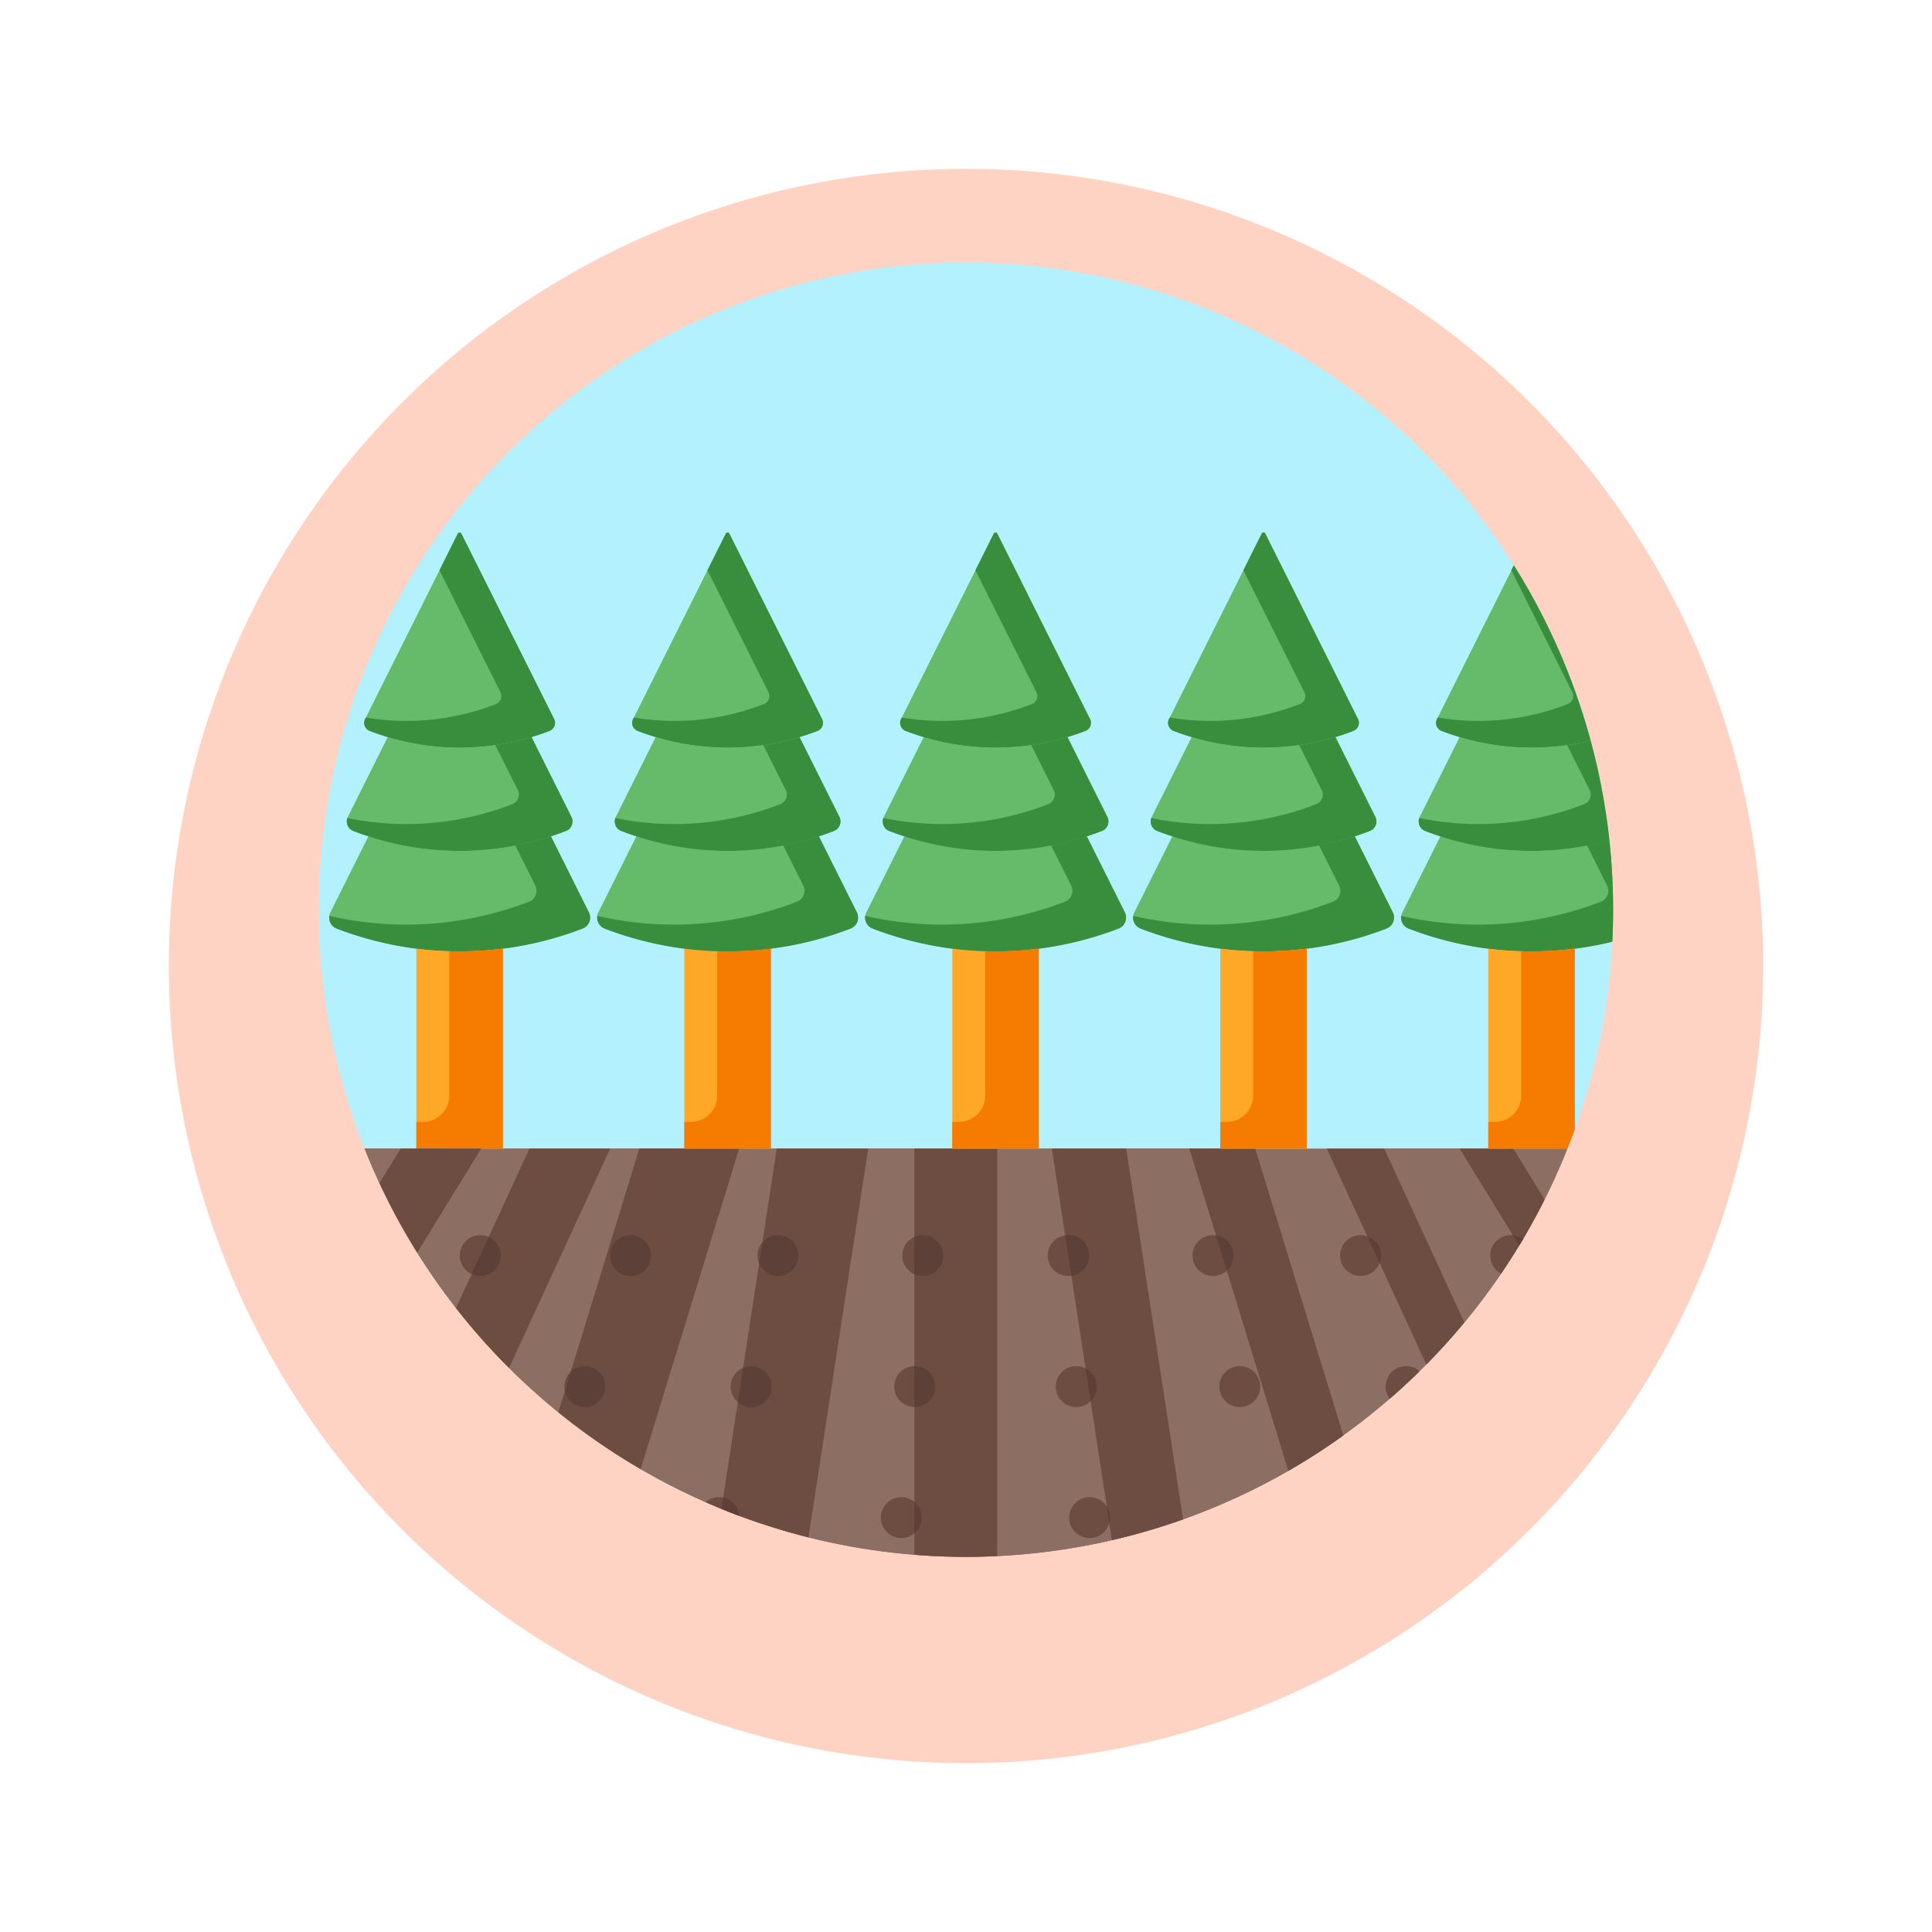 <svg xmlns="http://www.w3.org/2000/svg" xmlns:xlink="http://www.w3.org/1999/xlink" width="103" height="103" viewBox="0 0 103 103">
  <defs>
    <filter id="Elipse_4909" x="0" y="0" width="103" height="103" filterUnits="userSpaceOnUse">
      <feOffset dy="3" input="SourceAlpha"/>
      <feGaussianBlur stdDeviation="3" result="blur"/>
      <feFlood flood-opacity="0.161"/>
      <feComposite operator="in" in2="blur"/>
      <feComposite in="SourceGraphic"/>
    </filter>
    <clipPath id="clip-path">
      <circle id="Elipse_7719" data-name="Elipse 7719" cx="34.5" cy="34.5" r="34.5" fill="#b3f1ff"/>
    </clipPath>
  </defs>
  <g id="Grupo_1013331" data-name="Grupo 1013331" transform="translate(-381 -2335)">
    <g transform="matrix(1, 0, 0, 1, 381, 2335)" filter="url(#Elipse_4909)">
      <circle id="Elipse_4909-2" data-name="Elipse 4909" cx="42.5" cy="42.5" r="42.5" transform="translate(9 6)" fill="#ffd3c3"/>
    </g>
    <g id="Enmascarar_grupo_868571" data-name="Enmascarar grupo 868571" transform="translate(398 2349)" clip-path="url(#clip-path)">
      <circle id="Elipse_7718" data-name="Elipse 7718" cx="34.5" cy="34.5" r="34.5" fill="#b3f1ff"/>
      <g id="cultivos" transform="translate(-0.531 14.388)">
        <g id="Grupo_1012790" data-name="Grupo 1012790" transform="translate(45.808 0)">
          <path id="Trazado_663126" data-name="Trazado 663126" d="M330.34,14.1a13.34,13.34,0,0,1-9.586,0,.459.459,0,0,1-.246-.634l4.945-9.889a.105.105,0,0,1,.188,0l4.945,9.889A.459.459,0,0,1,330.34,14.1Z" transform="translate(-320.46 -3.523)" fill="#66bb6a"/>
        </g>
        <g id="Grupo_1012791" data-name="Grupo 1012791" transform="translate(43.939 16.195)">
          <path id="Trazado_663127" data-name="Trazado 663127" d="M307.449,120.868l2.027-4.054a15.777,15.777,0,0,0,9.726,0l2.027,4.054a.628.628,0,0,1-.336.867h0a18.241,18.241,0,0,1-13.108,0A.628.628,0,0,1,307.449,120.868Z" transform="translate(-307.382 -116.814)" fill="#66bb6a"/>
        </g>
        <g id="Grupo_1012792" data-name="Grupo 1012792" transform="translate(44.878 10.908)">
          <path id="Trazado_663128" data-name="Trazado 663128" d="M314.012,84.086l2.126-4.252a13.34,13.34,0,0,0,7.667,0l2.126,4.252a.543.543,0,0,1-.291.75,15.858,15.858,0,0,1-11.338,0h0A.543.543,0,0,1,314.012,84.086Z" transform="translate(-313.954 -79.834)" fill="#66bb6a"/>
        </g>
        <g id="Grupo_1012793" data-name="Grupo 1012793" transform="translate(60.095 0)">
          <path id="Trazado_663129" data-name="Trazado 663129" d="M430.286,14.1a13.34,13.34,0,0,1-9.586,0,.459.459,0,0,1-.246-.634L425.4,3.581a.105.105,0,0,1,.188,0l4.945,9.889A.459.459,0,0,1,430.286,14.1Z" transform="translate(-420.406 -3.523)" fill="#66bb6a"/>
        </g>
        <g id="Grupo_1012794" data-name="Grupo 1012794" transform="translate(58.225 16.195)">
          <path id="Trazado_663130" data-name="Trazado 663130" d="M407.4,120.868l2.027-4.054a15.777,15.777,0,0,0,9.726,0l2.027,4.054a.628.628,0,0,1-.336.867h0a18.241,18.241,0,0,1-13.108,0A.628.628,0,0,1,407.4,120.868Z" transform="translate(-407.328 -116.814)" fill="#66bb6a"/>
        </g>
        <g id="Grupo_1012795" data-name="Grupo 1012795" transform="translate(59.165 10.908)">
          <path id="Trazado_663131" data-name="Trazado 663131" d="M413.958,84.086l2.126-4.252a13.34,13.34,0,0,0,7.667,0l2.126,4.252a.543.543,0,0,1-.291.75,15.858,15.858,0,0,1-11.338,0h0A.543.543,0,0,1,413.958,84.086Z" transform="translate(-413.9 -79.834)" fill="#66bb6a"/>
        </g>
        <g id="Grupo_1012796" data-name="Grupo 1012796" transform="translate(0 32.847)">
          <path id="Trazado_663132" data-name="Trazado 663132" d="M71.857,272.65H1.339A1.339,1.339,0,0,1,0,271.312V234.636a1.328,1.328,0,0,1,1.328-1.328h70.54a1.328,1.328,0,0,1,1.328,1.328v36.676A1.339,1.339,0,0,1,71.857,272.65Z" transform="translate(0 -233.308)" fill="#8d6e63"/>
        </g>
        <path id="Trazado_663133" data-name="Trazado 663133" d="M456.835,233.307h-7.661l8.989,14.629v-13.3A1.328,1.328,0,0,0,456.835,233.307Z" transform="translate(-384.967 -200.46)" fill="#8d6e63"/>
        <path id="Trazado_663134" data-name="Trazado 663134" d="M485.628,233.307h-2.859a1.328,1.328,0,0,1,1.328,1.328v8.648l2.859,4.652v-13.3A1.328,1.328,0,0,0,485.628,233.307Z" transform="translate(-413.76 -200.46)" fill="#6d4c41"/>
        <g id="Grupo_1012797" data-name="Grupo 1012797" transform="translate(36.694 32.847)">
          <path id="Trazado_663135" data-name="Trazado 663135" d="M269.625,272.65H256.7V233.308h6.878Z" transform="translate(-256.703 -233.308)" fill="#8d6e63"/>
        </g>
        <g id="Grupo_1012798" data-name="Grupo 1012798" transform="translate(23.772 32.847)">
          <path id="Trazado_663136" data-name="Trazado 663136" d="M179.227,272.65H166.3l6.044-39.342h6.878Z" transform="translate(-166.305 -233.308)" fill="#8d6e63"/>
        </g>
        <g id="Grupo_1012799" data-name="Grupo 1012799" transform="translate(10.85 32.847)">
          <path id="Trazado_663137" data-name="Trazado 663137" d="M88.828,272.65H75.906l12.088-39.342h6.878Z" transform="translate(-75.906 -233.308)" fill="#8d6e63"/>
        </g>
        <g id="Grupo_1012800" data-name="Grupo 1012800" transform="translate(0 32.847)">
          <path id="Trazado_663138" data-name="Trazado 663138" d="M16.06,233.307,0,268.154v3.156a1.339,1.339,0,0,0,1.339,1.339H10.85l12.088-39.342Z" transform="translate(0 -233.307)" fill="#8d6e63"/>
        </g>
        <g id="Grupo_1012801" data-name="Grupo 1012801" transform="translate(0 32.847)">
          <path id="Trazado_663139" data-name="Trazado 663139" d="M0,268.154l16.06-34.847H9.182L0,248.249Z" transform="translate(0 -233.307)" fill="#8d6e63"/>
        </g>
        <g id="Grupo_1012802" data-name="Grupo 1012802" transform="translate(43.572 32.847)">
          <path id="Trazado_663140" data-name="Trazado 663140" d="M323.787,272.65H310.865l-6.044-39.342H311.7Z" transform="translate(-304.821 -233.308)" fill="#8d6e63"/>
        </g>
        <g id="Grupo_1012803" data-name="Grupo 1012803" transform="translate(57.329 32.847)">
          <path id="Trazado_663141" data-name="Trazado 663141" d="M416.922,247.936l-8.989-14.629h-6.878l15.867,34.429v-19.8Z" transform="translate(-401.055 -233.307)" fill="#8d6e63"/>
        </g>
        <path id="Trazado_663142" data-name="Trazado 663142" d="M432.033,233.307h-2.859l7.039,11.455a13.176,13.176,0,0,1,1.95,6.9v9.872l2.859,6.2v-19.8Z" transform="translate(-367.826 -200.46)" fill="#6d4c41"/>
        <g id="Grupo_1012804" data-name="Grupo 1012804" transform="translate(36.694 32.847)">
          <path id="Trazado_663143" data-name="Trazado 663143" d="M263.582,233.307h-3.965l4.979,32.414a3.459,3.459,0,0,1-3.419,3.984H256.7v2.945h12.922Z" transform="translate(-256.704 -233.307)" fill="#6d4c41"/>
        </g>
        <g id="Grupo_1012805" data-name="Grupo 1012805" transform="translate(23.772 32.847)">
          <path id="Trazado_663144" data-name="Trazado 663144" d="M174.81,233.307v32.939a3.459,3.459,0,0,1-3.459,3.459h-4.594l-.452,2.945h12.922V233.307Z" transform="translate(-166.305 -233.307)" fill="#6d4c41"/>
        </g>
        <g id="Grupo_1012806" data-name="Grupo 1012806" transform="translate(10.85 32.847)">
          <path id="Trazado_663145" data-name="Trazado 663145" d="M90,233.307l-5.141,33.464a3.459,3.459,0,0,1-3.419,2.934H76.811l-.9,2.945H88.828l6.044-39.342Z" transform="translate(-75.906 -233.307)" fill="#6d4c41"/>
        </g>
        <g id="Grupo_1012807" data-name="Grupo 1012807" transform="translate(0 32.847)">
          <path id="Trazado_663146" data-name="Trazado 663146" d="M17.616,233.307,7.184,267.262A3.459,3.459,0,0,1,3.878,269.7H0v1.606a1.339,1.339,0,0,0,1.339,1.339H10.85l12.088-39.342H17.616Z" transform="translate(0 -233.307)" fill="#6d4c41"/>
        </g>
        <g id="Grupo_1012808" data-name="Grupo 1012808" transform="translate(0 32.847)">
          <path id="Trazado_663147" data-name="Trazado 663147" d="M11.758,233.307,0,258.82v9.334l16.06-34.847Z" transform="translate(0 -233.307)" fill="#6d4c41"/>
        </g>
        <g id="Grupo_1012809" data-name="Grupo 1012809" transform="translate(46.938 32.847)">
          <path id="Trazado_663148" data-name="Trazado 663148" d="M331.88,233.307h-3.512l9.808,31.923a3.459,3.459,0,0,1-3.306,4.475h-4.276l.452,2.945h12.922Z" transform="translate(-328.368 -233.307)" fill="#6d4c41"/>
        </g>
        <g id="Grupo_1012810" data-name="Grupo 1012810" transform="translate(54.269 32.847)">
          <path id="Trazado_663149" data-name="Trazado 663149" d="M382.71,233.307h-3.06l13.734,29.8a4.634,4.634,0,0,1-3.913,6.591q-.112.005-.226.005h-2.232l.9,2.945h9.319a1.339,1.339,0,0,0,1.339-1.339v-3.575Z" transform="translate(-379.65 -233.307)" fill="#6d4c41"/>
        </g>
        <g id="Grupo_1012811" data-name="Grupo 1012811" transform="translate(31.521 0)">
          <path id="Trazado_663150" data-name="Trazado 663150" d="M220.808,14.1a13.34,13.34,0,0,0,9.586,0,.459.459,0,0,0,.246-.634L225.695,3.58a.105.105,0,0,0-.188,0l-4.945,9.889A.459.459,0,0,0,220.808,14.1Z" transform="translate(-220.514 -3.521)" fill="#66bb6a"/>
        </g>
        <g id="Grupo_1012812" data-name="Grupo 1012812" transform="translate(29.652 16.195)">
          <path id="Trazado_663151" data-name="Trazado 663151" d="M221.282,120.868l-2.027-4.054a15.777,15.777,0,0,1-9.726,0l-2.027,4.054a.628.628,0,0,0,.336.867,18.333,18.333,0,0,0,13.108,0A.628.628,0,0,0,221.282,120.868Z" transform="translate(-207.435 -116.814)" fill="#66bb6a"/>
        </g>
        <g id="Grupo_1012813" data-name="Grupo 1012813" transform="translate(30.591 10.908)">
          <path id="Trazado_663152" data-name="Trazado 663152" d="M225.983,84.086l-2.126-4.252a13.34,13.34,0,0,1-7.667,0l-2.126,4.252a.543.543,0,0,0,.291.75,15.858,15.858,0,0,0,11.338,0h0A.543.543,0,0,0,225.983,84.086Z" transform="translate(-214.006 -79.834)" fill="#66bb6a"/>
        </g>
        <g id="Grupo_1012814" data-name="Grupo 1012814" transform="translate(34.302 22.186)">
          <path id="Trazado_663153" data-name="Trazado 663153" d="M244.583,169.389V158.729a18.24,18.24,0,0,1-4.612,0v10.661Z" transform="translate(-239.971 -158.729)" fill="#ffa726"/>
        </g>
        <g id="Grupo_1012815" data-name="Grupo 1012815" transform="translate(17.234 0)">
          <path id="Trazado_663154" data-name="Trazado 663154" d="M120.862,14.1a13.34,13.34,0,0,0,9.586,0,.459.459,0,0,0,.246-.634L125.749,3.58a.105.105,0,0,0-.188,0l-4.945,9.889A.459.459,0,0,0,120.862,14.1Z" transform="translate(-120.568 -3.521)" fill="#66bb6a"/>
        </g>
        <g id="Grupo_1012816" data-name="Grupo 1012816" transform="translate(15.365 16.195)">
          <path id="Trazado_663155" data-name="Trazado 663155" d="M121.336,120.868l-2.027-4.054a15.777,15.777,0,0,1-9.726,0l-2.027,4.054a.628.628,0,0,0,.336.867,18.333,18.333,0,0,0,13.108,0A.628.628,0,0,0,121.336,120.868Z" transform="translate(-107.489 -116.814)" fill="#66bb6a"/>
        </g>
        <g id="Grupo_1012817" data-name="Grupo 1012817" transform="translate(16.304 10.908)">
          <path id="Trazado_663156" data-name="Trazado 663156" d="M126.037,84.086l-2.126-4.252a13.34,13.34,0,0,1-7.667,0l-2.126,4.252a.543.543,0,0,0,.291.75,15.858,15.858,0,0,0,11.338,0h0A.543.543,0,0,0,126.037,84.086Z" transform="translate(-114.06 -79.834)" fill="#66bb6a"/>
        </g>
        <g id="Grupo_1012818" data-name="Grupo 1012818" transform="translate(20.016 22.186)">
          <path id="Trazado_663157" data-name="Trazado 663157" d="M144.637,169.389V158.729a18.24,18.24,0,0,1-4.612,0v10.661Z" transform="translate(-140.025 -158.729)" fill="#ffa726"/>
        </g>
        <g id="Grupo_1012819" data-name="Grupo 1012819" transform="translate(2.948 0)">
          <path id="Trazado_663158" data-name="Trazado 663158" d="M20.916,14.1a13.34,13.34,0,0,0,9.586,0,.459.459,0,0,0,.246-.634L25.8,3.58a.105.105,0,0,0-.188,0L20.67,13.469A.459.459,0,0,0,20.916,14.1Z" transform="translate(-20.622 -3.521)" fill="#66bb6a"/>
        </g>
        <g id="Grupo_1012820" data-name="Grupo 1012820" transform="translate(1.078 16.195)">
          <path id="Trazado_663159" data-name="Trazado 663159" d="M21.39,120.868l-2.027-4.054a15.777,15.777,0,0,1-9.726,0L7.61,120.868a.628.628,0,0,0,.336.867,18.333,18.333,0,0,0,13.108,0A.628.628,0,0,0,21.39,120.868Z" transform="translate(-7.543 -116.814)" fill="#66bb6a"/>
        </g>
        <g id="Grupo_1012821" data-name="Grupo 1012821" transform="translate(2.018 10.908)">
          <path id="Trazado_663160" data-name="Trazado 663160" d="M26.092,84.085l-2.126-4.252a13.34,13.34,0,0,1-7.667,0l-2.126,4.252a.543.543,0,0,0,.291.75,15.858,15.858,0,0,0,11.338,0h0A.543.543,0,0,0,26.092,84.085Z" transform="translate(-14.115 -79.833)" fill="#66bb6a"/>
        </g>
        <g id="Grupo_1012822" data-name="Grupo 1012822" transform="translate(2.948 0)">
          <path id="Trazado_663161" data-name="Trazado 663161" d="M30.748,13.469,25.8,3.58a.105.105,0,0,0-.188,0l-.978,1.956,3.252,6.5a.459.459,0,0,1-.246.634,13.089,13.089,0,0,1-6.932.715l-.04.081a.459.459,0,0,0,.246.634h0a13.339,13.339,0,0,0,9.586,0h0A.459.459,0,0,0,30.748,13.469Z" transform="translate(-20.622 -3.521)" fill="#388e3c"/>
        </g>
        <g id="Grupo_1012823" data-name="Grupo 1012823" transform="translate(1.082 16.195)">
          <path id="Trazado_663162" data-name="Trazado 663162" d="M21.411,120.868l-2.027-4.054a15.767,15.767,0,0,1-1.9.486l1.069,2.139a.628.628,0,0,1-.336.867,18.241,18.241,0,0,1-10.642.754.625.625,0,0,0,.393.676,18.241,18.241,0,0,0,13.108,0A.628.628,0,0,0,21.411,120.868Z" transform="translate(-7.567 -116.814)" fill="#388e3c"/>
        </g>
        <g id="Grupo_1012824" data-name="Grupo 1012824" transform="translate(2.021 10.908)">
          <path id="Trazado_663163" data-name="Trazado 663163" d="M26.109,84.085l-2.126-4.252a13.326,13.326,0,0,1-1.931.426l1.2,2.4a.543.543,0,0,1-.291.75,15.608,15.608,0,0,1-8.793.741.541.541,0,0,0,.313.689h0a15.667,15.667,0,0,0,11.338,0A.543.543,0,0,0,26.109,84.085Z" transform="translate(-14.136 -79.833)" fill="#388e3c"/>
        </g>
        <g id="Grupo_1012825" data-name="Grupo 1012825" transform="translate(17.233 0)">
          <path id="Trazado_663164" data-name="Trazado 663164" d="M130.682,13.469,125.738,3.58a.105.105,0,0,0-.188,0l-.978,1.956,3.252,6.5a.459.459,0,0,1-.246.634,13.089,13.089,0,0,1-6.932.715l-.04.081a.459.459,0,0,0,.246.634h0a13.339,13.339,0,0,0,9.586,0h0A.459.459,0,0,0,130.682,13.469Z" transform="translate(-120.557 -3.521)" fill="#388e3c"/>
        </g>
        <g id="Grupo_1012826" data-name="Grupo 1012826" transform="translate(15.367 16.195)">
          <path id="Trazado_663165" data-name="Trazado 663165" d="M121.346,120.868l-2.027-4.054a15.769,15.769,0,0,1-1.9.486l1.069,2.139a.628.628,0,0,1-.336.867,18.241,18.241,0,0,1-10.642.754.625.625,0,0,0,.393.676,18.241,18.241,0,0,0,13.108,0A.628.628,0,0,0,121.346,120.868Z" transform="translate(-107.502 -116.814)" fill="#388e3c"/>
        </g>
        <g id="Grupo_1012827" data-name="Grupo 1012827" transform="translate(16.306 10.908)">
          <path id="Trazado_663166" data-name="Trazado 663166" d="M126.044,84.086l-2.126-4.252a13.325,13.325,0,0,1-1.931.426l1.2,2.4a.543.543,0,0,1-.291.75,15.608,15.608,0,0,1-8.793.741.541.541,0,0,0,.313.689h0a15.667,15.667,0,0,0,11.338,0A.543.543,0,0,0,126.044,84.086Z" transform="translate(-114.07 -79.834)" fill="#388e3c"/>
        </g>
        <g id="Grupo_1012828" data-name="Grupo 1012828" transform="translate(31.518 0)">
          <path id="Trazado_663167" data-name="Trazado 663167" d="M230.617,13.469,225.673,3.58a.105.105,0,0,0-.188,0l-.978,1.956,3.252,6.5a.459.459,0,0,1-.246.634,13.089,13.089,0,0,1-6.932.715l-.04.081a.459.459,0,0,0,.246.634h0a13.339,13.339,0,0,0,9.586,0h0A.459.459,0,0,0,230.617,13.469Z" transform="translate(-220.492 -3.521)" fill="#388e3c"/>
        </g>
        <g id="Grupo_1012829" data-name="Grupo 1012829" transform="translate(29.652 16.195)">
          <path id="Trazado_663168" data-name="Trazado 663168" d="M221.28,120.868l-2.027-4.054a15.767,15.767,0,0,1-1.9.486l1.069,2.139a.628.628,0,0,1-.336.867,18.241,18.241,0,0,1-10.642.754.625.625,0,0,0,.393.676,18.241,18.241,0,0,0,13.108,0A.628.628,0,0,0,221.28,120.868Z" transform="translate(-207.436 -116.814)" fill="#388e3c"/>
        </g>
        <g id="Grupo_1012830" data-name="Grupo 1012830" transform="translate(30.591 10.908)">
          <path id="Trazado_663169" data-name="Trazado 663169" d="M225.978,84.086l-2.126-4.252a13.327,13.327,0,0,1-1.931.426l1.2,2.4a.543.543,0,0,1-.291.75,15.608,15.608,0,0,1-8.792.741.541.541,0,0,0,.313.689h0a15.667,15.667,0,0,0,11.338,0A.543.543,0,0,0,225.978,84.086Z" transform="translate(-214.004 -79.834)" fill="#388e3c"/>
        </g>
        <g id="Grupo_1012831" data-name="Grupo 1012831" transform="translate(45.803 0)">
          <path id="Trazado_663170" data-name="Trazado 663170" d="M330.551,13.469,325.607,3.58a.105.105,0,0,0-.188,0l-.978,1.956,3.252,6.5a.459.459,0,0,1-.246.634,13.089,13.089,0,0,1-6.932.715l-.04.081a.459.459,0,0,0,.246.634h0a13.339,13.339,0,0,0,9.586,0h0A.459.459,0,0,0,330.551,13.469Z" transform="translate(-320.426 -3.521)" fill="#388e3c"/>
        </g>
        <g id="Grupo_1012832" data-name="Grupo 1012832" transform="translate(43.937 16.195)">
          <path id="Trazado_663171" data-name="Trazado 663171" d="M321.214,120.868l-2.027-4.054a15.768,15.768,0,0,1-1.9.486l1.069,2.139a.628.628,0,0,1-.336.867,18.241,18.241,0,0,1-10.642.754.625.625,0,0,0,.393.676,18.241,18.241,0,0,0,13.108,0A.628.628,0,0,0,321.214,120.868Z" transform="translate(-307.37 -116.814)" fill="#388e3c"/>
        </g>
        <g id="Grupo_1012833" data-name="Grupo 1012833" transform="translate(44.876 10.908)">
          <path id="Trazado_663172" data-name="Trazado 663172" d="M325.912,84.086l-2.126-4.252a13.327,13.327,0,0,1-1.931.426l1.2,2.4a.543.543,0,0,1-.291.75,15.608,15.608,0,0,1-8.793.741.541.541,0,0,0,.313.689h0a15.667,15.667,0,0,0,11.338,0A.543.543,0,0,0,325.912,84.086Z" transform="translate(-313.937 -79.834)" fill="#388e3c"/>
        </g>
        <g id="Grupo_1012834" data-name="Grupo 1012834" transform="translate(60.088 0)">
          <path id="Trazado_663173" data-name="Trazado 663173" d="M430.485,13.469,425.541,3.58a.105.105,0,0,0-.188,0l-.978,1.956,3.252,6.5a.459.459,0,0,1-.246.634,13.089,13.089,0,0,1-6.932.715l-.04.081a.459.459,0,0,0,.246.634h0a13.339,13.339,0,0,0,9.586,0h0A.459.459,0,0,0,430.485,13.469Z" transform="translate(-420.36 -3.521)" fill="#388e3c"/>
        </g>
        <g id="Grupo_1012835" data-name="Grupo 1012835" transform="translate(58.222 16.195)">
          <path id="Trazado_663174" data-name="Trazado 663174" d="M421.148,120.868l-2.027-4.054a15.768,15.768,0,0,1-1.9.486l1.069,2.139a.628.628,0,0,1-.336.867,18.241,18.241,0,0,1-10.642.754.626.626,0,0,0,.393.676,18.241,18.241,0,0,0,13.108,0A.628.628,0,0,0,421.148,120.868Z" transform="translate(-407.304 -116.814)" fill="#388e3c"/>
        </g>
        <g id="Grupo_1012836" data-name="Grupo 1012836" transform="translate(59.161 10.908)">
          <path id="Trazado_663175" data-name="Trazado 663175" d="M425.846,84.086l-2.126-4.252a13.325,13.325,0,0,1-1.931.426l1.2,2.4a.543.543,0,0,1-.291.75,15.608,15.608,0,0,1-8.792.741.541.541,0,0,0,.313.689h0a15.667,15.667,0,0,0,11.338,0A.543.543,0,0,0,425.846,84.086Z" transform="translate(-413.871 -79.834)" fill="#388e3c"/>
        </g>
        <g id="Grupo_1012837" data-name="Grupo 1012837" transform="translate(5.729 22.186)">
          <path id="Trazado_663176" data-name="Trazado 663176" d="M44.691,169.389V158.729a18.24,18.24,0,0,1-4.612,0v10.661Z" transform="translate(-40.079 -158.729)" fill="#ffa726"/>
        </g>
        <g id="Grupo_1012838" data-name="Grupo 1012838" transform="translate(48.589 22.186)">
          <path id="Trazado_663177" data-name="Trazado 663177" d="M339.917,169.389V158.729a18.24,18.24,0,0,0,4.612,0v10.661Z" transform="translate(-339.917 -158.729)" fill="#ffa726"/>
        </g>
        <g id="Grupo_1012839" data-name="Grupo 1012839" transform="translate(62.876 22.186)">
          <path id="Trazado_663178" data-name="Trazado 663178" d="M439.863,169.389V158.729a18.24,18.24,0,0,0,4.612,0v10.661Z" transform="translate(-439.863 -158.729)" fill="#ffa726"/>
        </g>
        <g id="Grupo_1012840" data-name="Grupo 1012840" transform="translate(5.729 22.186)">
          <path id="Trazado_663179" data-name="Trazado 663179" d="M141.778,158.868v7.7a1.4,1.4,0,0,1-1.4,1.4h-.355v1.429h4.612V158.73A18.263,18.263,0,0,1,141.778,158.868Z" transform="translate(-125.738 -158.73)" fill="#f57c00"/>
          <path id="Trazado_663180" data-name="Trazado 663180" d="M41.832,158.868v7.7a1.4,1.4,0,0,1-1.4,1.4h-.355v1.429h4.612V158.73A18.263,18.263,0,0,1,41.832,158.868Z" transform="translate(-40.079 -158.73)" fill="#f57c00"/>
          <path id="Trazado_663181" data-name="Trazado 663181" d="M241.724,158.868v7.7a1.4,1.4,0,0,1-1.4,1.4h-.355v1.429h4.612V158.73A18.263,18.263,0,0,1,241.724,158.868Z" transform="translate(-211.398 -158.73)" fill="#f57c00"/>
          <path id="Trazado_663182" data-name="Trazado 663182" d="M441.616,158.868v7.7a1.4,1.4,0,0,1-1.4,1.4h-.355v1.429h4.612V158.73A18.262,18.262,0,0,1,441.616,158.868Z" transform="translate(-382.716 -158.73)" fill="#f57c00"/>
          <path id="Trazado_663183" data-name="Trazado 663183" d="M341.67,158.868v7.7a1.4,1.4,0,0,1-1.4,1.4h-.355v1.429h4.612V158.73A18.263,18.263,0,0,1,341.67,158.868Z" transform="translate(-297.057 -158.73)" fill="#f57c00"/>
        </g>
        <path id="Trazado_663184" data-name="Trazado 663184" d="M16.469,266.674a1.09,1.09,0,1,1-1.09-1.09A1.09,1.09,0,0,1,16.469,266.674Zm-4.806,5.894a1.09,1.09,0,1,0,1.09,1.09A1.09,1.09,0,0,0,11.663,272.568Zm-3.288,6.984a1.09,1.09,0,1,0,1.09,1.09A1.09,1.09,0,0,0,8.375,279.552Zm15.009-13.968a1.09,1.09,0,1,0,1.09,1.09A1.09,1.09,0,0,0,23.384,265.584Zm7.866,0a1.09,1.09,0,1,0,1.09,1.09A1.09,1.09,0,0,0,31.249,265.584Zm7.718,0a1.09,1.09,0,1,0,1.09,1.09A1.09,1.09,0,0,0,38.967,265.584Zm-18.013,6.984a1.09,1.09,0,1,0,1.09,1.09A1.09,1.09,0,0,0,20.954,272.568Zm8.866,0a1.09,1.09,0,1,0,1.09,1.09A1.09,1.09,0,0,0,29.82,272.568Zm8.718,0a1.09,1.09,0,1,0,1.09,1.09A1.09,1.09,0,0,0,38.538,272.568Zm-20.3,6.984a1.09,1.09,0,1,0,1.09,1.09A1.09,1.09,0,0,0,18.238,279.552Zm9.867,0a1.09,1.09,0,1,0,1.09,1.09A1.09,1.09,0,0,0,28.1,279.552Zm9.719,0a1.09,1.09,0,1,0,1.09,1.09A1.09,1.09,0,0,0,37.824,279.552Zm-22.73,6.984a1.09,1.09,0,1,0,1.09,1.09A1.09,1.09,0,0,0,15.093,286.536Zm11.3,0a1.09,1.09,0,1,0,1.09,1.09A1.09,1.09,0,0,0,26.389,286.536Zm10.862,0a1.09,1.09,0,1,0,1.09,1.09A1.09,1.09,0,0,0,37.252,286.536Zm-24.875,6.984a1.09,1.09,0,1,0,1.09,1.09A1.09,1.09,0,0,0,12.377,293.519Zm11.868,0a1.09,1.09,0,1,0,1.09,1.09A1.09,1.09,0,0,0,24.245,293.519Zm12.292,0a1.09,1.09,0,1,0,1.09,1.09A1.09,1.09,0,0,0,36.537,293.519Zm32.686-26.846a1.09,1.09,0,1,0,1.09-1.09A1.09,1.09,0,0,0,69.223,266.674Zm3.717,6.984a1.09,1.09,0,1,0,1.09-1.09A1.09,1.09,0,0,0,72.939,273.658Zm3.288,6.984a1.09,1.09,0,1,0,1.09-1.09A1.09,1.09,0,0,0,76.227,280.641ZM61.218,266.674a1.09,1.09,0,1,0,1.09-1.09A1.09,1.09,0,0,0,61.218,266.674Zm-7.866,0a1.09,1.09,0,1,0,1.09-1.09A1.09,1.09,0,0,0,53.352,266.674Zm-7.718,0a1.09,1.09,0,1,0,1.09-1.09A1.09,1.09,0,0,0,45.635,266.674Zm18.013,6.984a1.09,1.09,0,1,0,1.09-1.09A1.09,1.09,0,0,0,63.648,273.658Zm-8.866,0a1.09,1.09,0,1,0,1.09-1.09A1.09,1.09,0,0,0,54.782,273.658Zm-8.718,0a1.09,1.09,0,1,0,1.09-1.09A1.09,1.09,0,0,0,46.063,273.658Zm20.3,6.984a1.09,1.09,0,1,0,1.09-1.09A1.09,1.09,0,0,0,66.364,280.641Zm-9.867,0a1.09,1.09,0,1,0,1.09-1.09A1.09,1.09,0,0,0,56.5,280.641Zm-9.719,0a1.09,1.09,0,1,0,1.09-1.09A1.09,1.09,0,0,0,46.778,280.641Zm22.73,6.984a1.09,1.09,0,1,0,1.09-1.09A1.09,1.09,0,0,0,69.509,287.625Zm-11.3,0a1.09,1.09,0,1,0,1.09-1.09A1.09,1.09,0,0,0,58.212,287.625Zm-10.862,0a1.09,1.09,0,1,0,1.09-1.09A1.09,1.09,0,0,0,47.35,287.625Zm24.875,6.984a1.09,1.09,0,1,0,1.09-1.09A1.09,1.09,0,0,0,72.224,294.609Zm-11.868,0a1.09,1.09,0,1,0,1.09-1.09A1.09,1.09,0,0,0,60.357,294.609Zm-12.292,0a1.09,1.09,0,1,0,1.09-1.09A1.09,1.09,0,0,0,48.065,294.609Z" transform="translate(-6.244 -228.124)" fill="#6d4c41"/>
        <path id="Trazado_663185" data-name="Trazado 663185" d="M0,248.249l9.182-14.942H1.328A1.328,1.328,0,0,0,0,234.635Z" transform="translate(0 -200.46)" fill="#8d6e63"/>
        <path id="Trazado_663186" data-name="Trazado 663186" d="M4.893,233.307,0,241.271v6.979l9.182-14.942Z" transform="translate(0 -200.46)" fill="#6d4c41"/>
        <path id="Trazado_663187" data-name="Trazado 663187" d="M34.9,281.725l.33-2.15A1.09,1.09,0,0,1,35,281.73C34.967,281.73,34.933,281.728,34.9,281.725Zm-15.25-8.068a1.084,1.084,0,0,0-.268-.715l-.831,1.8h.01A1.09,1.09,0,0,0,19.649,273.657Zm6.575,6.984a1.09,1.09,0,0,0-1.09-1.09c-.03,0-.059,0-.088,0l-.594,1.934a1.089,1.089,0,0,0,1.772-.849Zm11.582-6.984a1.09,1.09,0,0,0-1.514-1l-.282,1.833a1.089,1.089,0,0,0,1.8-.829Zm-3.431,13.968a1.084,1.084,0,0,0-.273-.72l-.254,1.651A1.088,1.088,0,0,0,34.376,287.624Zm-18.014-6.984a1.084,1.084,0,0,0-.224-.66l-.805,1.747A1.089,1.089,0,0,0,16.361,280.641Zm5.914-12.878a1.089,1.089,0,0,0,.451-2.081l-.912,1.978A1.082,1.082,0,0,0,22.276,267.763Zm.8,19.862a1.084,1.084,0,0,0-.287-.735l-.551,1.794A1.089,1.089,0,0,0,23.08,287.624Zm4.771-12.878a1.09,1.09,0,1,0-.749-1.88l-.315,1.024A1.09,1.09,0,0,0,27.851,274.746Zm10.3-6.984a1.09,1.09,0,1,0-.826-1.8l-.175,1.14A1.09,1.09,0,0,0,38.146,267.763Zm-8.955-1.09a1.09,1.09,0,1,0,1.09-1.09A1.09,1.09,0,0,0,29.191,266.673Zm16.673-1.09a1.085,1.085,0,0,0-.446.1v1.987a1.089,1.089,0,1,0,.446-2.083Zm24.355,1.484a1.086,1.086,0,0,0-.655-1.422ZM81.3,294.608a1.094,1.094,0,0,0-.025-.231,4.736,4.736,0,0,1-.708,1.259A1.089,1.089,0,0,0,81.3,294.608Zm2.913-15.057a1.084,1.084,0,0,0-.736.288v1.6a1.089,1.089,0,1,0,.736-1.892Zm-30.424-11.8a1.089,1.089,0,1,0-.331-2.152Zm23.538-2.158.9,1.466a1.087,1.087,0,0,0-.9-1.466Zm-30.8,8.067a1.09,1.09,0,0,0-1.09-1.09h-.017v2.178h.017A1.09,1.09,0,0,0,46.525,273.657Zm-1.107,7.821a1.089,1.089,0,0,0,0-1.674Zm16.659-14A1.088,1.088,0,0,0,61.5,265.6Zm-6.263,13.456a1.079,1.079,0,0,0-.135-.879Zm-1.266-8.24.268,1.742a1.089,1.089,0,0,0-.268-1.742Z" transform="translate(-13.14 -228.123)" fill="#5d4037"/>
      </g>
    </g>
  </g>
</svg>
